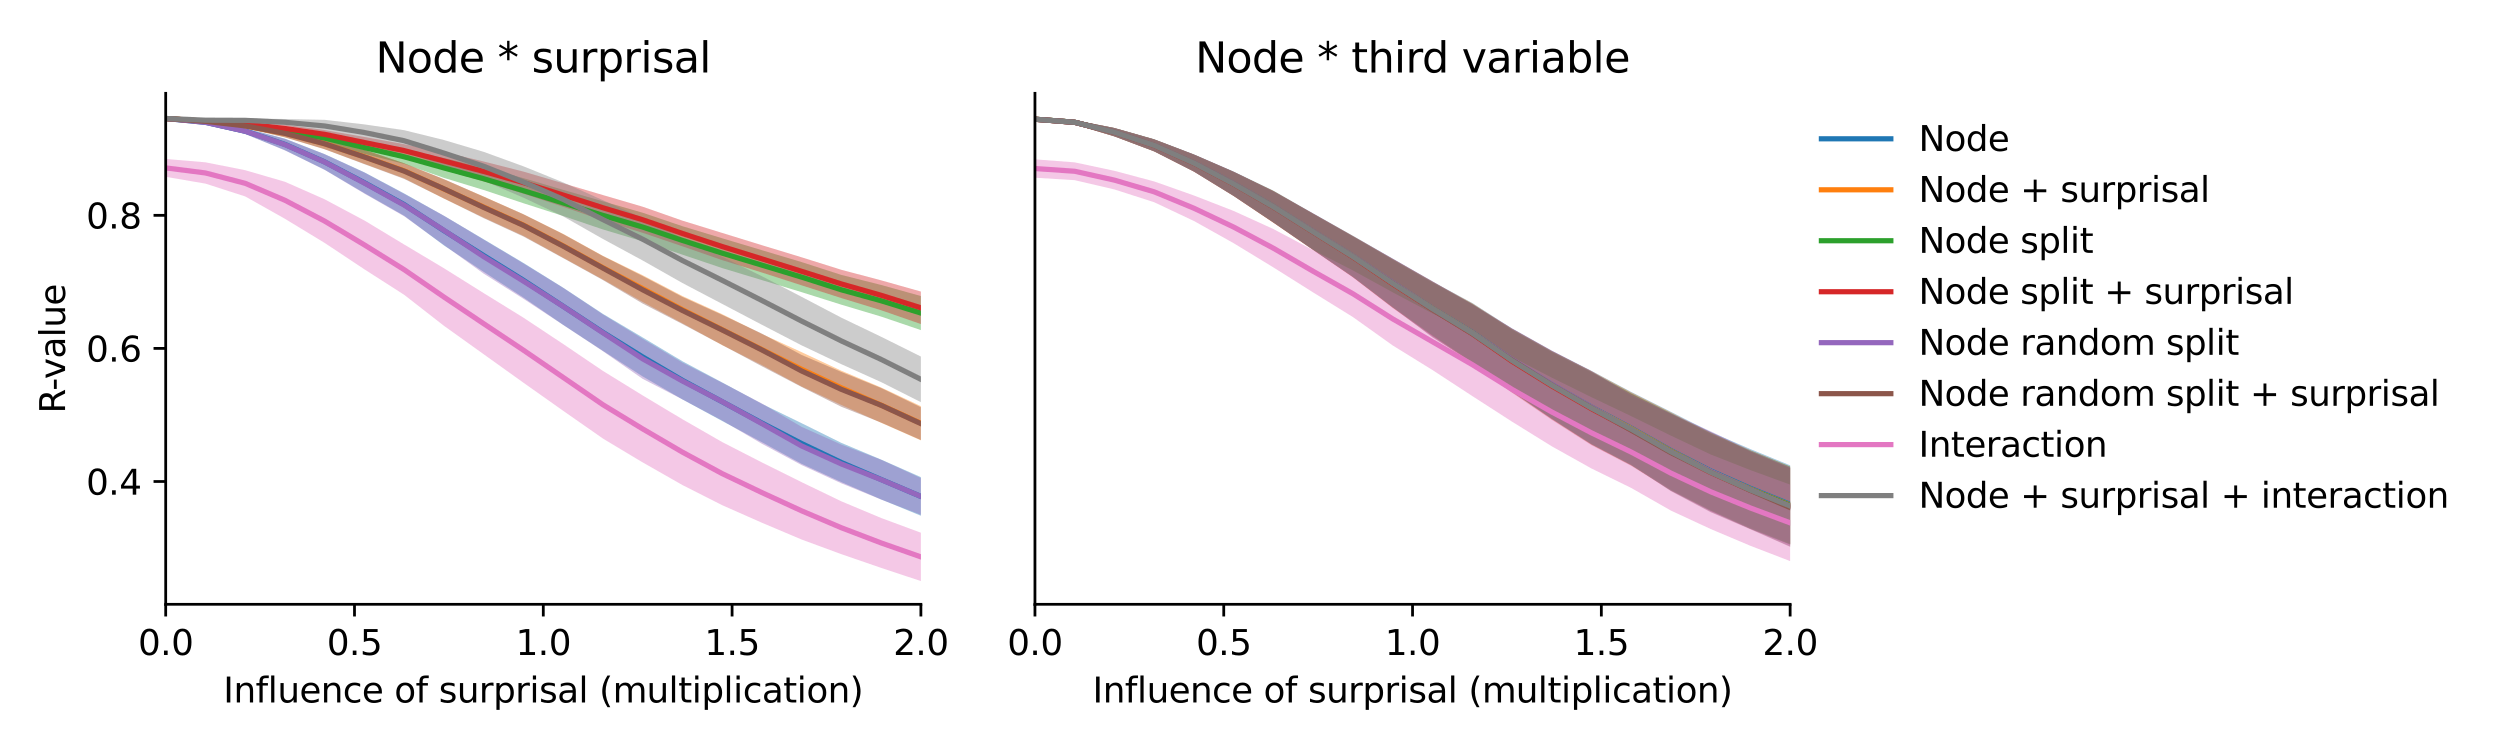 <?xml version="1.0" encoding="utf-8" standalone="no"?>
<!DOCTYPE svg PUBLIC "-//W3C//DTD SVG 1.1//EN"
  "http://www.w3.org/Graphics/SVG/1.1/DTD/svg11.dtd">
<svg xmlns:xlink="http://www.w3.org/1999/xlink" width="720pt" height="216pt" viewBox="0 0 720 216" xmlns="http://www.w3.org/2000/svg" version="1.1">
 <defs>
  <style type="text/css">*{stroke-linejoin: round; stroke-linecap: butt}</style>
 </defs>
 <g id="figure_1">
  <g id="patch_1">
   <path d="M 0 216 
L 720 216 
L 720 0 
L 0 0 
z
" style="fill: #ffffff"/>
  </g>
  <g id="axes_1">
   <g id="patch_2">
    <path d="M 47.72 174.04 
L 265.215 174.04 
L 265.215 26.88 
L 47.72 26.88 
z
" style="fill: #ffffff"/>
   </g>
   <g id="PolyCollection_1">
    <path d="M 47.72 33.569 
L 47.72 34.636 
L 59.167 35.914 
L 70.614 38.574 
L 82.061 43.249 
L 93.508 48.882 
L 104.956 55.626 
L 116.403 62.136 
L 127.85 70.681 
L 139.297 78.294 
L 150.744 85.703 
L 162.191 93.554 
L 173.638 101.043 
L 185.085 108.414 
L 196.532 115.024 
L 207.979 121.251 
L 219.427 127.358 
L 230.874 133.599 
L 242.321 138.863 
L 253.768 143.837 
L 265.215 148.542 
L 265.215 137.416 
L 265.215 137.416 
L 253.768 132.358 
L 242.321 127.553 
L 230.874 121.888 
L 219.427 116.314 
L 207.979 110.136 
L 196.532 104.035 
L 185.085 97.182 
L 173.638 90.4 
L 162.191 82.855 
L 150.744 75.725 
L 139.297 68.914 
L 127.85 62.157 
L 116.403 55.714 
L 104.956 49.63 
L 93.508 44.396 
L 82.061 39.928 
L 70.614 36.936 
L 59.167 34.536 
L 47.72 33.569 
z
" clip-path="url(#p2294ad967e)" style="fill: #1f77b4; fill-opacity: 0.4"/>
   </g>
   <g id="PolyCollection_2">
    <path d="M 47.72 33.584 
L 47.72 34.656 
L 59.167 35.561 
L 70.614 36.888 
L 82.061 39.538 
L 93.508 42.965 
L 104.956 47.199 
L 116.403 51.374 
L 127.85 57.192 
L 139.297 62.673 
L 150.744 67.927 
L 162.191 74.23 
L 173.638 80.506 
L 185.085 86.975 
L 196.532 93.113 
L 207.979 99.385 
L 219.427 105.154 
L 230.874 111.315 
L 242.321 116.636 
L 253.768 121.767 
L 265.215 126.838 
L 265.215 116.976 
L 265.215 116.976 
L 253.768 111.597 
L 242.321 106.776 
L 230.874 101.426 
L 219.427 96.189 
L 207.979 90.483 
L 196.532 85.255 
L 185.085 79.265 
L 173.638 73.683 
L 162.191 67.368 
L 150.744 61.714 
L 139.297 56.602 
L 127.85 51.646 
L 116.403 47.028 
L 104.956 43.138 
L 93.508 39.807 
L 82.061 37.213 
L 70.614 35.573 
L 59.167 34.299 
L 47.72 33.584 
z
" clip-path="url(#p2294ad967e)" style="fill: #ff7f0e; fill-opacity: 0.4"/>
   </g>
   <g id="PolyCollection_3">
    <path d="M 47.72 33.588 
L 47.72 34.637 
L 59.167 35.657 
L 70.614 36.809 
L 82.061 38.964 
L 93.508 41.181 
L 104.956 44.307 
L 116.403 47.206 
L 127.85 51.228 
L 139.297 54.725 
L 150.744 58.533 
L 162.191 62.211 
L 173.638 66.084 
L 185.085 69.521 
L 196.532 73.341 
L 207.979 77.207 
L 219.427 80.672 
L 230.874 84.146 
L 242.321 87.755 
L 253.768 91.181 
L 265.215 95.071 
L 265.215 85.259 
L 265.215 85.259 
L 253.768 82.068 
L 242.321 79.18 
L 230.874 75.481 
L 219.427 72.055 
L 207.979 68.62 
L 196.532 65.147 
L 185.085 61.268 
L 173.638 57.981 
L 162.191 54.68 
L 150.744 51.301 
L 139.297 48.225 
L 127.85 45.507 
L 116.403 43.116 
L 104.956 40.722 
L 93.508 38.362 
L 82.061 36.525 
L 70.614 35.396 
L 59.167 34.403 
L 47.72 33.588 
z
" clip-path="url(#p2294ad967e)" style="fill: #2ca02c; fill-opacity: 0.4"/>
   </g>
   <g id="PolyCollection_4">
    <path d="M 47.72 33.602 
L 47.72 34.656 
L 59.167 35.533 
L 70.614 36.364 
L 82.061 38.07 
L 93.508 39.924 
L 104.956 42.66 
L 116.403 45.229 
L 127.85 48.925 
L 139.297 52.251 
L 150.744 55.785 
L 162.191 59.563 
L 173.638 63.492 
L 185.085 67.058 
L 196.532 70.943 
L 207.979 74.923 
L 219.427 78.488 
L 230.874 82.183 
L 242.321 85.854 
L 253.768 89.358 
L 265.215 93.335 
L 265.215 83.965 
L 265.215 83.965 
L 253.768 80.736 
L 242.321 77.703 
L 230.874 74.104 
L 219.427 70.617 
L 207.979 67.08 
L 196.532 63.541 
L 185.085 59.532 
L 173.638 56.175 
L 162.191 52.791 
L 150.744 49.419 
L 139.297 46.511 
L 127.85 43.793 
L 116.403 41.524 
L 104.956 39.449 
L 93.508 37.463 
L 82.061 35.947 
L 70.614 35.069 
L 59.167 34.305 
L 47.72 33.602 
z
" clip-path="url(#p2294ad967e)" style="fill: #d62728; fill-opacity: 0.4"/>
   </g>
   <g id="PolyCollection_5">
    <path d="M 47.72 33.583 
L 47.72 34.655 
L 59.167 35.923 
L 70.614 38.607 
L 82.061 43.321 
L 93.508 48.927 
L 104.956 55.768 
L 116.403 62.288 
L 127.85 70.559 
L 139.297 78.812 
L 150.744 86.048 
L 162.191 93.58 
L 173.638 101.144 
L 185.085 109.114 
L 196.532 115.026 
L 207.979 121.106 
L 219.427 127.809 
L 230.874 133.949 
L 242.321 139.207 
L 253.768 143.876 
L 265.215 148.264 
L 265.215 137.682 
L 265.215 137.682 
L 253.768 132.416 
L 242.321 128.046 
L 230.874 122.94 
L 219.427 116.213 
L 207.979 110.233 
L 196.532 104.434 
L 185.085 97.575 
L 173.638 90.552 
L 162.191 82.901 
L 150.744 75.87 
L 139.297 69.009 
L 127.85 62.13 
L 116.403 55.846 
L 104.956 49.706 
L 93.508 44.432 
L 82.061 39.982 
L 70.614 36.966 
L 59.167 34.561 
L 47.72 33.583 
z
" clip-path="url(#p2294ad967e)" style="fill: #9467bd; fill-opacity: 0.4"/>
   </g>
   <g id="PolyCollection_6">
    <path d="M 47.72 33.598 
L 47.72 34.675 
L 59.167 35.575 
L 70.614 36.922 
L 82.061 39.573 
L 93.508 43.005 
L 104.956 47.287 
L 116.403 51.535 
L 127.85 57.165 
L 139.297 62.839 
L 150.744 68.118 
L 162.191 74.347 
L 173.638 80.66 
L 185.085 87.427 
L 196.532 93.321 
L 207.979 99.374 
L 219.427 105.492 
L 230.874 111.46 
L 242.321 117.161 
L 253.768 121.705 
L 265.215 126.734 
L 265.215 117.292 
L 265.215 117.292 
L 253.768 111.758 
L 242.321 107.124 
L 230.874 102.231 
L 219.427 96.083 
L 207.979 90.684 
L 196.532 85.509 
L 185.085 79.503 
L 173.638 73.754 
L 162.191 67.436 
L 150.744 61.702 
L 139.297 56.644 
L 127.85 51.595 
L 116.403 47.032 
L 104.956 43.146 
L 93.508 39.838 
L 82.061 37.256 
L 70.614 35.598 
L 59.167 34.32 
L 47.72 33.598 
z
" clip-path="url(#p2294ad967e)" style="fill: #8c564b; fill-opacity: 0.4"/>
   </g>
   <g id="PolyCollection_7">
    <path d="M 47.72 45.783 
L 47.72 50.926 
L 59.167 52.884 
L 70.614 56.574 
L 82.061 63.013 
L 93.508 69.967 
L 104.956 77.571 
L 116.403 84.907 
L 127.85 93.828 
L 139.297 102.023 
L 150.744 110.216 
L 162.191 118.309 
L 173.638 126.301 
L 185.085 133.17 
L 196.532 139.691 
L 207.979 145.49 
L 219.427 150.551 
L 230.874 155.388 
L 242.321 159.607 
L 253.768 163.553 
L 265.215 167.351 
L 265.215 153.424 
L 265.215 153.424 
L 253.768 149.182 
L 242.321 144.387 
L 230.874 138.865 
L 219.427 133.18 
L 207.979 127.308 
L 196.532 120.74 
L 185.085 113.881 
L 173.638 106.818 
L 162.191 99.076 
L 150.744 91.485 
L 139.297 84.417 
L 127.85 77.249 
L 116.403 70.418 
L 104.956 63.503 
L 93.508 57.4 
L 82.061 52.35 
L 70.614 49.019 
L 59.167 46.746 
L 47.72 45.783 
z
" clip-path="url(#p2294ad967e)" style="fill: #e377c2; fill-opacity: 0.4"/>
   </g>
   <g id="PolyCollection_8">
    <path d="M 47.72 33.588 
L 47.72 34.655 
L 59.167 35.191 
L 70.614 35.211 
L 82.061 36.152 
L 93.508 38.053 
L 104.956 40.514 
L 116.403 43.588 
L 127.85 47.853 
L 139.297 52.025 
L 150.744 56.936 
L 162.191 62.316 
L 173.638 68.827 
L 185.085 75.023 
L 196.532 81.509 
L 207.979 87.524 
L 219.427 93.535 
L 230.874 99.471 
L 242.321 104.896 
L 253.768 110.05 
L 265.215 115.825 
L 265.215 102.682 
L 265.215 102.682 
L 253.768 96.989 
L 242.321 91.497 
L 230.874 85.492 
L 219.427 79.557 
L 207.979 73.943 
L 196.532 68.552 
L 185.085 62.772 
L 173.638 57.661 
L 162.191 52.534 
L 150.744 47.898 
L 139.297 43.732 
L 127.85 40.322 
L 116.403 37.494 
L 104.956 35.829 
L 93.508 34.512 
L 82.061 34.273 
L 70.614 34.11 
L 59.167 34.045 
L 47.72 33.588 
z
" clip-path="url(#p2294ad967e)" style="fill: #7f7f7f; fill-opacity: 0.4"/>
   </g>
   <g id="matplotlib.axis_1">
    <g id="xtick_1">
     <g id="line2d_1">
      <defs>
       <path id="m5b9f3b412e" d="M 0 0 
L 0 3.5 
" style="stroke: #000000; stroke-width: 0.8"/>
      </defs>
      <g>
       <use xlink:href="#m5b9f3b412e" x="47.72" y="174.04" style="stroke: #000000; stroke-width: 0.8"/>
      </g>
     </g>
     <g id="text_1">
      <!-- 0.0 -->
      <g transform="translate(39.768 188.638)scale(0.1 -0.1)">
       <defs>
        <path id="DejaVuSans-30" d="M 2034 4250 
Q 1547 4250 1301 3770 
Q 1056 3291 1056 2328 
Q 1056 1369 1301 889 
Q 1547 409 2034 409 
Q 2525 409 2770 889 
Q 3016 1369 3016 2328 
Q 3016 3291 2770 3770 
Q 2525 4250 2034 4250 
z
M 2034 4750 
Q 2819 4750 3233 4129 
Q 3647 3509 3647 2328 
Q 3647 1150 3233 529 
Q 2819 -91 2034 -91 
Q 1250 -91 836 529 
Q 422 1150 422 2328 
Q 422 3509 836 4129 
Q 1250 4750 2034 4750 
z
" transform="scale(0.016)"/>
        <path id="DejaVuSans-2e" d="M 684 794 
L 1344 794 
L 1344 0 
L 684 0 
L 684 794 
z
" transform="scale(0.016)"/>
       </defs>
       <use xlink:href="#DejaVuSans-30"/>
       <use xlink:href="#DejaVuSans-2e" x="63.623"/>
       <use xlink:href="#DejaVuSans-30" x="95.41"/>
      </g>
     </g>
    </g>
    <g id="xtick_2">
     <g id="line2d_2">
      <g>
       <use xlink:href="#m5b9f3b412e" x="102.094" y="174.04" style="stroke: #000000; stroke-width: 0.8"/>
      </g>
     </g>
     <g id="text_2">
      <!-- 0.5 -->
      <g transform="translate(94.142 188.638)scale(0.1 -0.1)">
       <defs>
        <path id="DejaVuSans-35" d="M 691 4666 
L 3169 4666 
L 3169 4134 
L 1269 4134 
L 1269 2991 
Q 1406 3038 1543 3061 
Q 1681 3084 1819 3084 
Q 2600 3084 3056 2656 
Q 3513 2228 3513 1497 
Q 3513 744 3044 326 
Q 2575 -91 1722 -91 
Q 1428 -91 1123 -41 
Q 819 9 494 109 
L 494 744 
Q 775 591 1075 516 
Q 1375 441 1709 441 
Q 2250 441 2565 725 
Q 2881 1009 2881 1497 
Q 2881 1984 2565 2268 
Q 2250 2553 1709 2553 
Q 1456 2553 1204 2497 
Q 953 2441 691 2322 
L 691 4666 
z
" transform="scale(0.016)"/>
       </defs>
       <use xlink:href="#DejaVuSans-30"/>
       <use xlink:href="#DejaVuSans-2e" x="63.623"/>
       <use xlink:href="#DejaVuSans-35" x="95.41"/>
      </g>
     </g>
    </g>
    <g id="xtick_3">
     <g id="line2d_3">
      <g>
       <use xlink:href="#m5b9f3b412e" x="156.468" y="174.04" style="stroke: #000000; stroke-width: 0.8"/>
      </g>
     </g>
     <g id="text_3">
      <!-- 1.0 -->
      <g transform="translate(148.516 188.638)scale(0.1 -0.1)">
       <defs>
        <path id="DejaVuSans-31" d="M 794 531 
L 1825 531 
L 1825 4091 
L 703 3866 
L 703 4441 
L 1819 4666 
L 2450 4666 
L 2450 531 
L 3481 531 
L 3481 0 
L 794 0 
L 794 531 
z
" transform="scale(0.016)"/>
       </defs>
       <use xlink:href="#DejaVuSans-31"/>
       <use xlink:href="#DejaVuSans-2e" x="63.623"/>
       <use xlink:href="#DejaVuSans-30" x="95.41"/>
      </g>
     </g>
    </g>
    <g id="xtick_4">
     <g id="line2d_4">
      <g>
       <use xlink:href="#m5b9f3b412e" x="210.841" y="174.04" style="stroke: #000000; stroke-width: 0.8"/>
      </g>
     </g>
     <g id="text_4">
      <!-- 1.5 -->
      <g transform="translate(202.89 188.638)scale(0.1 -0.1)">
       <use xlink:href="#DejaVuSans-31"/>
       <use xlink:href="#DejaVuSans-2e" x="63.623"/>
       <use xlink:href="#DejaVuSans-35" x="95.41"/>
      </g>
     </g>
    </g>
    <g id="xtick_5">
     <g id="line2d_5">
      <g>
       <use xlink:href="#m5b9f3b412e" x="265.215" y="174.04" style="stroke: #000000; stroke-width: 0.8"/>
      </g>
     </g>
     <g id="text_5">
      <!-- 2.0 -->
      <g transform="translate(257.263 188.638)scale(0.1 -0.1)">
       <defs>
        <path id="DejaVuSans-32" d="M 1228 531 
L 3431 531 
L 3431 0 
L 469 0 
L 469 531 
Q 828 903 1448 1529 
Q 2069 2156 2228 2338 
Q 2531 2678 2651 2914 
Q 2772 3150 2772 3378 
Q 2772 3750 2511 3984 
Q 2250 4219 1831 4219 
Q 1534 4219 1204 4116 
Q 875 4013 500 3803 
L 500 4441 
Q 881 4594 1212 4672 
Q 1544 4750 1819 4750 
Q 2544 4750 2975 4387 
Q 3406 4025 3406 3419 
Q 3406 3131 3298 2873 
Q 3191 2616 2906 2266 
Q 2828 2175 2409 1742 
Q 1991 1309 1228 531 
z
" transform="scale(0.016)"/>
       </defs>
       <use xlink:href="#DejaVuSans-32"/>
       <use xlink:href="#DejaVuSans-2e" x="63.623"/>
       <use xlink:href="#DejaVuSans-30" x="95.41"/>
      </g>
     </g>
    </g>
    <g id="text_6">
     <!-- Influence of surprisal (multiplication) -->
     <g transform="translate(64.321 202.317)scale(0.1 -0.1)">
      <defs>
       <path id="DejaVuSans-49" d="M 628 4666 
L 1259 4666 
L 1259 0 
L 628 0 
L 628 4666 
z
" transform="scale(0.016)"/>
       <path id="DejaVuSans-6e" d="M 3513 2113 
L 3513 0 
L 2938 0 
L 2938 2094 
Q 2938 2591 2744 2837 
Q 2550 3084 2163 3084 
Q 1697 3084 1428 2787 
Q 1159 2491 1159 1978 
L 1159 0 
L 581 0 
L 581 3500 
L 1159 3500 
L 1159 2956 
Q 1366 3272 1645 3428 
Q 1925 3584 2291 3584 
Q 2894 3584 3203 3211 
Q 3513 2838 3513 2113 
z
" transform="scale(0.016)"/>
       <path id="DejaVuSans-66" d="M 2375 4863 
L 2375 4384 
L 1825 4384 
Q 1516 4384 1395 4259 
Q 1275 4134 1275 3809 
L 1275 3500 
L 2222 3500 
L 2222 3053 
L 1275 3053 
L 1275 0 
L 697 0 
L 697 3053 
L 147 3053 
L 147 3500 
L 697 3500 
L 697 3744 
Q 697 4328 969 4595 
Q 1241 4863 1831 4863 
L 2375 4863 
z
" transform="scale(0.016)"/>
       <path id="DejaVuSans-6c" d="M 603 4863 
L 1178 4863 
L 1178 0 
L 603 0 
L 603 4863 
z
" transform="scale(0.016)"/>
       <path id="DejaVuSans-75" d="M 544 1381 
L 544 3500 
L 1119 3500 
L 1119 1403 
Q 1119 906 1312 657 
Q 1506 409 1894 409 
Q 2359 409 2629 706 
Q 2900 1003 2900 1516 
L 2900 3500 
L 3475 3500 
L 3475 0 
L 2900 0 
L 2900 538 
Q 2691 219 2414 64 
Q 2138 -91 1772 -91 
Q 1169 -91 856 284 
Q 544 659 544 1381 
z
M 1991 3584 
L 1991 3584 
z
" transform="scale(0.016)"/>
       <path id="DejaVuSans-65" d="M 3597 1894 
L 3597 1613 
L 953 1613 
Q 991 1019 1311 708 
Q 1631 397 2203 397 
Q 2534 397 2845 478 
Q 3156 559 3463 722 
L 3463 178 
Q 3153 47 2828 -22 
Q 2503 -91 2169 -91 
Q 1331 -91 842 396 
Q 353 884 353 1716 
Q 353 2575 817 3079 
Q 1281 3584 2069 3584 
Q 2775 3584 3186 3129 
Q 3597 2675 3597 1894 
z
M 3022 2063 
Q 3016 2534 2758 2815 
Q 2500 3097 2075 3097 
Q 1594 3097 1305 2825 
Q 1016 2553 972 2059 
L 3022 2063 
z
" transform="scale(0.016)"/>
       <path id="DejaVuSans-63" d="M 3122 3366 
L 3122 2828 
Q 2878 2963 2633 3030 
Q 2388 3097 2138 3097 
Q 1578 3097 1268 2742 
Q 959 2388 959 1747 
Q 959 1106 1268 751 
Q 1578 397 2138 397 
Q 2388 397 2633 464 
Q 2878 531 3122 666 
L 3122 134 
Q 2881 22 2623 -34 
Q 2366 -91 2075 -91 
Q 1284 -91 818 406 
Q 353 903 353 1747 
Q 353 2603 823 3093 
Q 1294 3584 2113 3584 
Q 2378 3584 2631 3529 
Q 2884 3475 3122 3366 
z
" transform="scale(0.016)"/>
       <path id="DejaVuSans-20" transform="scale(0.016)"/>
       <path id="DejaVuSans-6f" d="M 1959 3097 
Q 1497 3097 1228 2736 
Q 959 2375 959 1747 
Q 959 1119 1226 758 
Q 1494 397 1959 397 
Q 2419 397 2687 759 
Q 2956 1122 2956 1747 
Q 2956 2369 2687 2733 
Q 2419 3097 1959 3097 
z
M 1959 3584 
Q 2709 3584 3137 3096 
Q 3566 2609 3566 1747 
Q 3566 888 3137 398 
Q 2709 -91 1959 -91 
Q 1206 -91 779 398 
Q 353 888 353 1747 
Q 353 2609 779 3096 
Q 1206 3584 1959 3584 
z
" transform="scale(0.016)"/>
       <path id="DejaVuSans-73" d="M 2834 3397 
L 2834 2853 
Q 2591 2978 2328 3040 
Q 2066 3103 1784 3103 
Q 1356 3103 1142 2972 
Q 928 2841 928 2578 
Q 928 2378 1081 2264 
Q 1234 2150 1697 2047 
L 1894 2003 
Q 2506 1872 2764 1633 
Q 3022 1394 3022 966 
Q 3022 478 2636 193 
Q 2250 -91 1575 -91 
Q 1294 -91 989 -36 
Q 684 19 347 128 
L 347 722 
Q 666 556 975 473 
Q 1284 391 1588 391 
Q 1994 391 2212 530 
Q 2431 669 2431 922 
Q 2431 1156 2273 1281 
Q 2116 1406 1581 1522 
L 1381 1569 
Q 847 1681 609 1914 
Q 372 2147 372 2553 
Q 372 3047 722 3315 
Q 1072 3584 1716 3584 
Q 2034 3584 2315 3537 
Q 2597 3491 2834 3397 
z
" transform="scale(0.016)"/>
       <path id="DejaVuSans-72" d="M 2631 2963 
Q 2534 3019 2420 3045 
Q 2306 3072 2169 3072 
Q 1681 3072 1420 2755 
Q 1159 2438 1159 1844 
L 1159 0 
L 581 0 
L 581 3500 
L 1159 3500 
L 1159 2956 
Q 1341 3275 1631 3429 
Q 1922 3584 2338 3584 
Q 2397 3584 2469 3576 
Q 2541 3569 2628 3553 
L 2631 2963 
z
" transform="scale(0.016)"/>
       <path id="DejaVuSans-70" d="M 1159 525 
L 1159 -1331 
L 581 -1331 
L 581 3500 
L 1159 3500 
L 1159 2969 
Q 1341 3281 1617 3432 
Q 1894 3584 2278 3584 
Q 2916 3584 3314 3078 
Q 3713 2572 3713 1747 
Q 3713 922 3314 415 
Q 2916 -91 2278 -91 
Q 1894 -91 1617 61 
Q 1341 213 1159 525 
z
M 3116 1747 
Q 3116 2381 2855 2742 
Q 2594 3103 2138 3103 
Q 1681 3103 1420 2742 
Q 1159 2381 1159 1747 
Q 1159 1113 1420 752 
Q 1681 391 2138 391 
Q 2594 391 2855 752 
Q 3116 1113 3116 1747 
z
" transform="scale(0.016)"/>
       <path id="DejaVuSans-69" d="M 603 3500 
L 1178 3500 
L 1178 0 
L 603 0 
L 603 3500 
z
M 603 4863 
L 1178 4863 
L 1178 4134 
L 603 4134 
L 603 4863 
z
" transform="scale(0.016)"/>
       <path id="DejaVuSans-61" d="M 2194 1759 
Q 1497 1759 1228 1600 
Q 959 1441 959 1056 
Q 959 750 1161 570 
Q 1363 391 1709 391 
Q 2188 391 2477 730 
Q 2766 1069 2766 1631 
L 2766 1759 
L 2194 1759 
z
M 3341 1997 
L 3341 0 
L 2766 0 
L 2766 531 
Q 2569 213 2275 61 
Q 1981 -91 1556 -91 
Q 1019 -91 701 211 
Q 384 513 384 1019 
Q 384 1609 779 1909 
Q 1175 2209 1959 2209 
L 2766 2209 
L 2766 2266 
Q 2766 2663 2505 2880 
Q 2244 3097 1772 3097 
Q 1472 3097 1187 3025 
Q 903 2953 641 2809 
L 641 3341 
Q 956 3463 1253 3523 
Q 1550 3584 1831 3584 
Q 2591 3584 2966 3190 
Q 3341 2797 3341 1997 
z
" transform="scale(0.016)"/>
       <path id="DejaVuSans-28" d="M 1984 4856 
Q 1566 4138 1362 3434 
Q 1159 2731 1159 2009 
Q 1159 1288 1364 580 
Q 1569 -128 1984 -844 
L 1484 -844 
Q 1016 -109 783 600 
Q 550 1309 550 2009 
Q 550 2706 781 3412 
Q 1013 4119 1484 4856 
L 1984 4856 
z
" transform="scale(0.016)"/>
       <path id="DejaVuSans-6d" d="M 3328 2828 
Q 3544 3216 3844 3400 
Q 4144 3584 4550 3584 
Q 5097 3584 5394 3201 
Q 5691 2819 5691 2113 
L 5691 0 
L 5113 0 
L 5113 2094 
Q 5113 2597 4934 2840 
Q 4756 3084 4391 3084 
Q 3944 3084 3684 2787 
Q 3425 2491 3425 1978 
L 3425 0 
L 2847 0 
L 2847 2094 
Q 2847 2600 2669 2842 
Q 2491 3084 2119 3084 
Q 1678 3084 1418 2786 
Q 1159 2488 1159 1978 
L 1159 0 
L 581 0 
L 581 3500 
L 1159 3500 
L 1159 2956 
Q 1356 3278 1631 3431 
Q 1906 3584 2284 3584 
Q 2666 3584 2933 3390 
Q 3200 3197 3328 2828 
z
" transform="scale(0.016)"/>
       <path id="DejaVuSans-74" d="M 1172 4494 
L 1172 3500 
L 2356 3500 
L 2356 3053 
L 1172 3053 
L 1172 1153 
Q 1172 725 1289 603 
Q 1406 481 1766 481 
L 2356 481 
L 2356 0 
L 1766 0 
Q 1100 0 847 248 
Q 594 497 594 1153 
L 594 3053 
L 172 3053 
L 172 3500 
L 594 3500 
L 594 4494 
L 1172 4494 
z
" transform="scale(0.016)"/>
       <path id="DejaVuSans-29" d="M 513 4856 
L 1013 4856 
Q 1481 4119 1714 3412 
Q 1947 2706 1947 2009 
Q 1947 1309 1714 600 
Q 1481 -109 1013 -844 
L 513 -844 
Q 928 -128 1133 580 
Q 1338 1288 1338 2009 
Q 1338 2731 1133 3434 
Q 928 4138 513 4856 
z
" transform="scale(0.016)"/>
      </defs>
      <use xlink:href="#DejaVuSans-49"/>
      <use xlink:href="#DejaVuSans-6e" x="29.492"/>
      <use xlink:href="#DejaVuSans-66" x="92.871"/>
      <use xlink:href="#DejaVuSans-6c" x="128.076"/>
      <use xlink:href="#DejaVuSans-75" x="155.859"/>
      <use xlink:href="#DejaVuSans-65" x="219.238"/>
      <use xlink:href="#DejaVuSans-6e" x="280.762"/>
      <use xlink:href="#DejaVuSans-63" x="344.141"/>
      <use xlink:href="#DejaVuSans-65" x="399.121"/>
      <use xlink:href="#DejaVuSans-20" x="460.645"/>
      <use xlink:href="#DejaVuSans-6f" x="492.432"/>
      <use xlink:href="#DejaVuSans-66" x="553.613"/>
      <use xlink:href="#DejaVuSans-20" x="588.818"/>
      <use xlink:href="#DejaVuSans-73" x="620.605"/>
      <use xlink:href="#DejaVuSans-75" x="672.705"/>
      <use xlink:href="#DejaVuSans-72" x="736.084"/>
      <use xlink:href="#DejaVuSans-70" x="777.197"/>
      <use xlink:href="#DejaVuSans-72" x="840.674"/>
      <use xlink:href="#DejaVuSans-69" x="881.787"/>
      <use xlink:href="#DejaVuSans-73" x="909.57"/>
      <use xlink:href="#DejaVuSans-61" x="961.67"/>
      <use xlink:href="#DejaVuSans-6c" x="1022.949"/>
      <use xlink:href="#DejaVuSans-20" x="1050.732"/>
      <use xlink:href="#DejaVuSans-28" x="1082.52"/>
      <use xlink:href="#DejaVuSans-6d" x="1121.533"/>
      <use xlink:href="#DejaVuSans-75" x="1218.945"/>
      <use xlink:href="#DejaVuSans-6c" x="1282.324"/>
      <use xlink:href="#DejaVuSans-74" x="1310.107"/>
      <use xlink:href="#DejaVuSans-69" x="1349.316"/>
      <use xlink:href="#DejaVuSans-70" x="1377.1"/>
      <use xlink:href="#DejaVuSans-6c" x="1440.576"/>
      <use xlink:href="#DejaVuSans-69" x="1468.359"/>
      <use xlink:href="#DejaVuSans-63" x="1496.143"/>
      <use xlink:href="#DejaVuSans-61" x="1551.123"/>
      <use xlink:href="#DejaVuSans-74" x="1612.402"/>
      <use xlink:href="#DejaVuSans-69" x="1651.611"/>
      <use xlink:href="#DejaVuSans-6f" x="1679.395"/>
      <use xlink:href="#DejaVuSans-6e" x="1740.576"/>
      <use xlink:href="#DejaVuSans-29" x="1803.955"/>
     </g>
    </g>
   </g>
   <g id="matplotlib.axis_2">
    <g id="ytick_1">
     <g id="line2d_6">
      <defs>
       <path id="mce268fc5ad" d="M 0 0 
L -3.5 0 
" style="stroke: #000000; stroke-width: 0.8"/>
      </defs>
      <g>
       <use xlink:href="#mce268fc5ad" x="47.72" y="138.672" style="stroke: #000000; stroke-width: 0.8"/>
      </g>
     </g>
     <g id="text_7">
      <!-- 0.4 -->
      <g transform="translate(24.817 142.471)scale(0.1 -0.1)">
       <defs>
        <path id="DejaVuSans-34" d="M 2419 4116 
L 825 1625 
L 2419 1625 
L 2419 4116 
z
M 2253 4666 
L 3047 4666 
L 3047 1625 
L 3713 1625 
L 3713 1100 
L 3047 1100 
L 3047 0 
L 2419 0 
L 2419 1100 
L 313 1100 
L 313 1709 
L 2253 4666 
z
" transform="scale(0.016)"/>
       </defs>
       <use xlink:href="#DejaVuSans-30"/>
       <use xlink:href="#DejaVuSans-2e" x="63.623"/>
       <use xlink:href="#DejaVuSans-34" x="95.41"/>
      </g>
     </g>
    </g>
    <g id="ytick_2">
     <g id="line2d_7">
      <g>
       <use xlink:href="#mce268fc5ad" x="47.72" y="100.342" style="stroke: #000000; stroke-width: 0.8"/>
      </g>
     </g>
     <g id="text_8">
      <!-- 0.6 -->
      <g transform="translate(24.817 104.141)scale(0.1 -0.1)">
       <defs>
        <path id="DejaVuSans-36" d="M 2113 2584 
Q 1688 2584 1439 2293 
Q 1191 2003 1191 1497 
Q 1191 994 1439 701 
Q 1688 409 2113 409 
Q 2538 409 2786 701 
Q 3034 994 3034 1497 
Q 3034 2003 2786 2293 
Q 2538 2584 2113 2584 
z
M 3366 4563 
L 3366 3988 
Q 3128 4100 2886 4159 
Q 2644 4219 2406 4219 
Q 1781 4219 1451 3797 
Q 1122 3375 1075 2522 
Q 1259 2794 1537 2939 
Q 1816 3084 2150 3084 
Q 2853 3084 3261 2657 
Q 3669 2231 3669 1497 
Q 3669 778 3244 343 
Q 2819 -91 2113 -91 
Q 1303 -91 875 529 
Q 447 1150 447 2328 
Q 447 3434 972 4092 
Q 1497 4750 2381 4750 
Q 2619 4750 2861 4703 
Q 3103 4656 3366 4563 
z
" transform="scale(0.016)"/>
       </defs>
       <use xlink:href="#DejaVuSans-30"/>
       <use xlink:href="#DejaVuSans-2e" x="63.623"/>
       <use xlink:href="#DejaVuSans-36" x="95.41"/>
      </g>
     </g>
    </g>
    <g id="ytick_3">
     <g id="line2d_8">
      <g>
       <use xlink:href="#mce268fc5ad" x="47.72" y="62.013" style="stroke: #000000; stroke-width: 0.8"/>
      </g>
     </g>
     <g id="text_9">
      <!-- 0.8 -->
      <g transform="translate(24.817 65.812)scale(0.1 -0.1)">
       <defs>
        <path id="DejaVuSans-38" d="M 2034 2216 
Q 1584 2216 1326 1975 
Q 1069 1734 1069 1313 
Q 1069 891 1326 650 
Q 1584 409 2034 409 
Q 2484 409 2743 651 
Q 3003 894 3003 1313 
Q 3003 1734 2745 1975 
Q 2488 2216 2034 2216 
z
M 1403 2484 
Q 997 2584 770 2862 
Q 544 3141 544 3541 
Q 544 4100 942 4425 
Q 1341 4750 2034 4750 
Q 2731 4750 3128 4425 
Q 3525 4100 3525 3541 
Q 3525 3141 3298 2862 
Q 3072 2584 2669 2484 
Q 3125 2378 3379 2068 
Q 3634 1759 3634 1313 
Q 3634 634 3220 271 
Q 2806 -91 2034 -91 
Q 1263 -91 848 271 
Q 434 634 434 1313 
Q 434 1759 690 2068 
Q 947 2378 1403 2484 
z
M 1172 3481 
Q 1172 3119 1398 2916 
Q 1625 2713 2034 2713 
Q 2441 2713 2670 2916 
Q 2900 3119 2900 3481 
Q 2900 3844 2670 4047 
Q 2441 4250 2034 4250 
Q 1625 4250 1398 4047 
Q 1172 3844 1172 3481 
z
" transform="scale(0.016)"/>
       </defs>
       <use xlink:href="#DejaVuSans-30"/>
       <use xlink:href="#DejaVuSans-2e" x="63.623"/>
       <use xlink:href="#DejaVuSans-38" x="95.41"/>
      </g>
     </g>
    </g>
    <g id="text_10">
     <!-- R-value -->
     <g transform="translate(18.737 119.065)rotate(-90)scale(0.1 -0.1)">
      <defs>
       <path id="DejaVuSans-52" d="M 2841 2188 
Q 3044 2119 3236 1894 
Q 3428 1669 3622 1275 
L 4263 0 
L 3584 0 
L 2988 1197 
Q 2756 1666 2539 1819 
Q 2322 1972 1947 1972 
L 1259 1972 
L 1259 0 
L 628 0 
L 628 4666 
L 2053 4666 
Q 2853 4666 3247 4331 
Q 3641 3997 3641 3322 
Q 3641 2881 3436 2590 
Q 3231 2300 2841 2188 
z
M 1259 4147 
L 1259 2491 
L 2053 2491 
Q 2509 2491 2742 2702 
Q 2975 2913 2975 3322 
Q 2975 3731 2742 3939 
Q 2509 4147 2053 4147 
L 1259 4147 
z
" transform="scale(0.016)"/>
       <path id="DejaVuSans-2d" d="M 313 2009 
L 1997 2009 
L 1997 1497 
L 313 1497 
L 313 2009 
z
" transform="scale(0.016)"/>
       <path id="DejaVuSans-76" d="M 191 3500 
L 800 3500 
L 1894 563 
L 2988 3500 
L 3597 3500 
L 2284 0 
L 1503 0 
L 191 3500 
z
" transform="scale(0.016)"/>
      </defs>
      <use xlink:href="#DejaVuSans-52"/>
      <use xlink:href="#DejaVuSans-2d" x="65.482"/>
      <use xlink:href="#DejaVuSans-76" x="98.941"/>
      <use xlink:href="#DejaVuSans-61" x="158.121"/>
      <use xlink:href="#DejaVuSans-6c" x="219.4"/>
      <use xlink:href="#DejaVuSans-75" x="247.184"/>
      <use xlink:href="#DejaVuSans-65" x="310.562"/>
     </g>
    </g>
   </g>
   <g id="line2d_9">
    <path d="M 47.72 34.103 
L 59.167 35.225 
L 70.614 37.755 
L 82.061 41.588 
L 93.508 46.639 
L 104.956 52.628 
L 116.403 58.925 
L 127.85 66.419 
L 139.297 73.604 
L 150.744 80.714 
L 162.191 88.205 
L 173.638 95.721 
L 185.085 102.798 
L 196.532 109.53 
L 207.979 115.693 
L 219.427 121.836 
L 230.874 127.743 
L 242.321 133.208 
L 253.768 138.098 
L 265.215 142.979 
" clip-path="url(#p2294ad967e)" style="fill: none; stroke: #1f77b4; stroke-width: 1.5; stroke-linecap: square"/>
   </g>
   <g id="line2d_10">
    <path d="M 47.72 34.12 
L 59.167 34.93 
L 70.614 36.23 
L 82.061 38.376 
L 93.508 41.386 
L 104.956 45.169 
L 116.403 49.201 
L 127.85 54.419 
L 139.297 59.638 
L 150.744 64.821 
L 162.191 70.799 
L 173.638 77.095 
L 185.085 83.12 
L 196.532 89.184 
L 207.979 94.934 
L 219.427 100.672 
L 230.874 106.37 
L 242.321 111.706 
L 253.768 116.682 
L 265.215 121.907 
" clip-path="url(#p2294ad967e)" style="fill: none; stroke: #ff7f0e; stroke-width: 1.5; stroke-linecap: square"/>
   </g>
   <g id="line2d_11">
    <path d="M 47.72 34.113 
L 59.167 35.03 
L 70.614 36.102 
L 82.061 37.745 
L 93.508 39.771 
L 104.956 42.514 
L 116.403 45.161 
L 127.85 48.368 
L 139.297 51.475 
L 150.744 54.917 
L 162.191 58.446 
L 173.638 62.033 
L 185.085 65.395 
L 196.532 69.244 
L 207.979 72.914 
L 219.427 76.364 
L 230.874 79.813 
L 242.321 83.468 
L 253.768 86.625 
L 265.215 90.165 
" clip-path="url(#p2294ad967e)" style="fill: none; stroke: #2ca02c; stroke-width: 1.5; stroke-linecap: square"/>
   </g>
   <g id="line2d_12">
    <path d="M 47.72 34.129 
L 59.167 34.919 
L 70.614 35.716 
L 82.061 37.008 
L 93.508 38.693 
L 104.956 41.054 
L 116.403 43.376 
L 127.85 46.359 
L 139.297 49.381 
L 150.744 52.602 
L 162.191 56.177 
L 173.638 59.833 
L 185.085 63.295 
L 196.532 67.242 
L 207.979 71.001 
L 219.427 74.553 
L 230.874 78.144 
L 242.321 81.778 
L 253.768 85.047 
L 265.215 88.65 
" clip-path="url(#p2294ad967e)" style="fill: none; stroke: #d62728; stroke-width: 1.5; stroke-linecap: square"/>
   </g>
   <g id="line2d_13">
    <path d="M 47.72 34.119 
L 59.167 35.242 
L 70.614 37.786 
L 82.061 41.651 
L 93.508 46.68 
L 104.956 52.737 
L 116.403 59.067 
L 127.85 66.345 
L 139.297 73.911 
L 150.744 80.959 
L 162.191 88.24 
L 173.638 95.848 
L 185.085 103.345 
L 196.532 109.73 
L 207.979 115.669 
L 219.427 122.011 
L 230.874 128.444 
L 242.321 133.627 
L 253.768 138.146 
L 265.215 142.973 
" clip-path="url(#p2294ad967e)" style="fill: none; stroke: #9467bd; stroke-width: 1.5; stroke-linecap: square"/>
   </g>
   <g id="line2d_14">
    <path d="M 47.72 34.137 
L 59.167 34.948 
L 70.614 36.26 
L 82.061 38.414 
L 93.508 41.422 
L 104.956 45.216 
L 116.403 49.283 
L 127.85 54.38 
L 139.297 59.741 
L 150.744 64.91 
L 162.191 70.891 
L 173.638 77.207 
L 185.085 83.465 
L 196.532 89.415 
L 207.979 95.029 
L 219.427 100.788 
L 230.874 106.846 
L 242.321 112.142 
L 253.768 116.732 
L 265.215 122.013 
" clip-path="url(#p2294ad967e)" style="fill: none; stroke: #8c564b; stroke-width: 1.5; stroke-linecap: square"/>
   </g>
   <g id="line2d_15">
    <path d="M 47.72 48.355 
L 59.167 49.815 
L 70.614 52.797 
L 82.061 57.681 
L 93.508 63.684 
L 104.956 70.537 
L 116.403 77.663 
L 127.85 85.539 
L 139.297 93.22 
L 150.744 100.85 
L 162.191 108.692 
L 173.638 116.56 
L 185.085 123.525 
L 196.532 130.215 
L 207.979 136.399 
L 219.427 141.865 
L 230.874 147.127 
L 242.321 151.997 
L 253.768 156.367 
L 265.215 160.387 
" clip-path="url(#p2294ad967e)" style="fill: none; stroke: #e377c2; stroke-width: 1.5; stroke-linecap: square"/>
   </g>
   <g id="line2d_16">
    <path d="M 47.72 34.122 
L 59.167 34.618 
L 70.614 34.661 
L 82.061 35.212 
L 93.508 36.283 
L 104.956 38.171 
L 116.403 40.541 
L 127.85 44.088 
L 139.297 47.879 
L 150.744 52.417 
L 162.191 57.425 
L 173.638 63.244 
L 185.085 68.897 
L 196.532 75.03 
L 207.979 80.733 
L 219.427 86.546 
L 230.874 92.481 
L 242.321 98.197 
L 253.768 103.52 
L 265.215 109.254 
" clip-path="url(#p2294ad967e)" style="fill: none; stroke: #7f7f7f; stroke-width: 1.5; stroke-linecap: square"/>
   </g>
   <g id="patch_3">
    <path d="M 47.72 174.04 
L 47.72 26.88 
" style="fill: none; stroke: #000000; stroke-width: 0.8; stroke-linejoin: miter; stroke-linecap: square"/>
   </g>
   <g id="patch_4">
    <path d="M 47.72 174.04 
L 265.215 174.04 
" style="fill: none; stroke: #000000; stroke-width: 0.8; stroke-linejoin: miter; stroke-linecap: square"/>
   </g>
   <g id="text_11">
    <!-- Node * surprisal -->
    <g transform="translate(108.186 20.88)scale(0.12 -0.12)">
     <defs>
      <path id="DejaVuSans-4e" d="M 628 4666 
L 1478 4666 
L 3547 763 
L 3547 4666 
L 4159 4666 
L 4159 0 
L 3309 0 
L 1241 3903 
L 1241 0 
L 628 0 
L 628 4666 
z
" transform="scale(0.016)"/>
      <path id="DejaVuSans-64" d="M 2906 2969 
L 2906 4863 
L 3481 4863 
L 3481 0 
L 2906 0 
L 2906 525 
Q 2725 213 2448 61 
Q 2172 -91 1784 -91 
Q 1150 -91 751 415 
Q 353 922 353 1747 
Q 353 2572 751 3078 
Q 1150 3584 1784 3584 
Q 2172 3584 2448 3432 
Q 2725 3281 2906 2969 
z
M 947 1747 
Q 947 1113 1208 752 
Q 1469 391 1925 391 
Q 2381 391 2643 752 
Q 2906 1113 2906 1747 
Q 2906 2381 2643 2742 
Q 2381 3103 1925 3103 
Q 1469 3103 1208 2742 
Q 947 2381 947 1747 
z
" transform="scale(0.016)"/>
      <path id="DejaVuSans-2a" d="M 3009 3897 
L 1888 3291 
L 3009 2681 
L 2828 2375 
L 1778 3009 
L 1778 1831 
L 1422 1831 
L 1422 3009 
L 372 2375 
L 191 2681 
L 1313 3291 
L 191 3897 
L 372 4206 
L 1422 3572 
L 1422 4750 
L 1778 4750 
L 1778 3572 
L 2828 4206 
L 3009 3897 
z
" transform="scale(0.016)"/>
     </defs>
     <use xlink:href="#DejaVuSans-4e"/>
     <use xlink:href="#DejaVuSans-6f" x="74.805"/>
     <use xlink:href="#DejaVuSans-64" x="135.986"/>
     <use xlink:href="#DejaVuSans-65" x="199.463"/>
     <use xlink:href="#DejaVuSans-20" x="260.986"/>
     <use xlink:href="#DejaVuSans-2a" x="292.773"/>
     <use xlink:href="#DejaVuSans-20" x="342.773"/>
     <use xlink:href="#DejaVuSans-73" x="374.561"/>
     <use xlink:href="#DejaVuSans-75" x="426.66"/>
     <use xlink:href="#DejaVuSans-72" x="490.039"/>
     <use xlink:href="#DejaVuSans-70" x="531.152"/>
     <use xlink:href="#DejaVuSans-72" x="594.629"/>
     <use xlink:href="#DejaVuSans-69" x="635.742"/>
     <use xlink:href="#DejaVuSans-73" x="663.525"/>
     <use xlink:href="#DejaVuSans-61" x="715.625"/>
     <use xlink:href="#DejaVuSans-6c" x="776.904"/>
    </g>
   </g>
  </g>
  <g id="axes_2">
   <g id="patch_5">
    <path d="M 298.065 174.04 
L 515.56 174.04 
L 515.56 26.88 
L 298.065 26.88 
z
" style="fill: #ffffff"/>
   </g>
   <g id="PolyCollection_9">
    <path d="M 298.065 33.75 
L 298.065 34.891 
L 309.512 35.81 
L 320.959 39.23 
L 332.406 43.542 
L 343.853 49.32 
L 355.301 56.346 
L 366.748 64.023 
L 378.195 71.831 
L 389.642 79.661 
L 401.089 88.407 
L 412.536 96.505 
L 423.983 104.209 
L 435.43 112.663 
L 446.877 120.406 
L 458.324 127.718 
L 469.772 133.72 
L 481.219 140.918 
L 492.666 146.812 
L 504.113 151.923 
L 515.56 156.487 
L 515.56 134.02 
L 515.56 134.02 
L 504.113 129.342 
L 492.666 124.426 
L 481.219 118.6 
L 469.772 112.877 
L 458.324 106.789 
L 446.877 101.031 
L 435.43 94.607 
L 423.983 87.241 
L 412.536 81.11 
L 401.089 74.513 
L 389.642 67.895 
L 378.195 61.47 
L 366.748 54.908 
L 355.301 49.412 
L 343.853 44.469 
L 332.406 40.092 
L 320.959 36.85 
L 309.512 34.606 
L 298.065 33.75 
z
" clip-path="url(#p198c2b28b2)" style="fill: #1f77b4; fill-opacity: 0.4"/>
   </g>
   <g id="PolyCollection_10">
    <path d="M 298.065 33.767 
L 298.065 34.896 
L 309.512 35.822 
L 320.959 39.258 
L 332.406 43.571 
L 343.853 49.371 
L 355.301 56.403 
L 366.748 64.09 
L 378.195 71.898 
L 389.642 79.743 
L 401.089 88.501 
L 412.536 96.61 
L 423.983 104.341 
L 435.43 112.79 
L 446.877 120.576 
L 458.324 127.908 
L 469.772 133.871 
L 481.219 141.088 
L 492.666 146.979 
L 504.113 152.069 
L 515.56 156.642 
L 515.56 134.347 
L 515.56 134.347 
L 504.113 129.662 
L 492.666 124.679 
L 481.219 118.768 
L 469.772 113.01 
L 458.324 106.875 
L 446.877 101.141 
L 435.43 94.709 
L 423.983 87.336 
L 412.536 81.161 
L 401.089 74.597 
L 389.642 67.954 
L 378.195 61.532 
L 366.748 54.976 
L 355.301 49.479 
L 343.853 44.506 
L 332.406 40.131 
L 320.959 36.869 
L 309.512 34.615 
L 298.065 33.767 
z
" clip-path="url(#p198c2b28b2)" style="fill: #ff7f0e; fill-opacity: 0.4"/>
   </g>
   <g id="PolyCollection_11">
    <path d="M 298.065 33.764 
L 298.065 34.89 
L 309.512 35.829 
L 320.959 39.259 
L 332.406 43.571 
L 343.853 49.354 
L 355.301 56.381 
L 366.748 64.057 
L 378.195 71.892 
L 389.642 79.731 
L 401.089 88.487 
L 412.536 96.61 
L 423.983 104.351 
L 435.43 112.824 
L 446.877 120.598 
L 458.324 127.934 
L 469.772 133.947 
L 481.219 141.086 
L 492.666 146.985 
L 504.113 152.187 
L 515.56 156.749 
L 515.56 134.372 
L 515.56 134.372 
L 504.113 129.75 
L 492.666 124.858 
L 481.219 119.038 
L 469.772 113.35 
L 458.324 107.196 
L 446.877 101.38 
L 435.43 94.976 
L 423.983 87.585 
L 412.536 81.42 
L 401.089 74.83 
L 389.642 68.156 
L 378.195 61.675 
L 366.748 55.079 
L 355.301 49.553 
L 343.853 44.57 
L 332.406 40.148 
L 320.959 36.885 
L 309.512 34.618 
L 298.065 33.764 
z
" clip-path="url(#p198c2b28b2)" style="fill: #2ca02c; fill-opacity: 0.4"/>
   </g>
   <g id="PolyCollection_12">
    <path d="M 298.065 33.779 
L 298.065 34.9 
L 309.512 35.841 
L 320.959 39.29 
L 332.406 43.602 
L 343.853 49.42 
L 355.301 56.468 
L 366.748 64.165 
L 378.195 72.022 
L 389.642 79.897 
L 401.089 88.705 
L 412.536 96.825 
L 423.983 104.604 
L 435.43 113.074 
L 446.877 120.883 
L 458.324 128.193 
L 469.772 134.147 
L 481.219 141.275 
L 492.666 147.152 
L 504.113 152.318 
L 515.56 156.843 
L 515.56 134.71 
L 515.56 134.71 
L 504.113 130.027 
L 492.666 125.046 
L 481.219 119.151 
L 469.772 113.444 
L 458.324 107.244 
L 446.877 101.403 
L 435.43 94.994 
L 423.983 87.59 
L 412.536 81.381 
L 401.089 74.824 
L 389.642 68.158 
L 378.195 61.658 
L 366.748 55.076 
L 355.301 49.556 
L 343.853 44.569 
L 332.406 40.172 
L 320.959 36.893 
L 309.512 34.629 
L 298.065 33.779 
z
" clip-path="url(#p198c2b28b2)" style="fill: #d62728; fill-opacity: 0.4"/>
   </g>
   <g id="PolyCollection_13">
    <path d="M 298.065 33.765 
L 298.065 34.906 
L 309.512 35.846 
L 320.959 39.249 
L 332.406 43.567 
L 343.853 49.404 
L 355.301 56.406 
L 366.748 64.008 
L 378.195 71.97 
L 389.642 79.726 
L 401.089 88.439 
L 412.536 97.041 
L 423.983 104.304 
L 435.43 112.565 
L 446.877 120.476 
L 458.324 127.775 
L 469.772 133.787 
L 481.219 141.321 
L 492.666 147.381 
L 504.113 152.32 
L 515.56 157.363 
L 515.56 134.487 
L 515.56 134.487 
L 504.113 129.753 
L 492.666 124.214 
L 481.219 119.072 
L 469.772 113.703 
L 458.324 106.867 
L 446.877 100.933 
L 435.43 94.532 
L 423.983 87.592 
L 412.536 80.985 
L 401.089 74.455 
L 389.642 67.994 
L 378.195 61.468 
L 366.748 55.116 
L 355.301 49.438 
L 343.853 44.473 
L 332.406 40.144 
L 320.959 36.884 
L 309.512 34.614 
L 298.065 33.765 
z
" clip-path="url(#p198c2b28b2)" style="fill: #9467bd; fill-opacity: 0.4"/>
   </g>
   <g id="PolyCollection_14">
    <path d="M 298.065 33.782 
L 298.065 34.911 
L 309.512 35.858 
L 320.959 39.277 
L 332.406 43.597 
L 343.853 49.451 
L 355.301 56.463 
L 366.748 64.075 
L 378.195 72.029 
L 389.642 79.805 
L 401.089 88.531 
L 412.536 97.168 
L 423.983 104.443 
L 435.43 112.691 
L 446.877 120.645 
L 458.324 127.959 
L 469.772 133.919 
L 481.219 141.46 
L 492.666 147.523 
L 504.113 152.45 
L 515.56 157.493 
L 515.56 134.859 
L 515.56 134.859 
L 504.113 130.038 
L 492.666 124.472 
L 481.219 119.255 
L 469.772 113.851 
L 458.324 106.95 
L 446.877 101.044 
L 435.43 94.632 
L 423.983 87.684 
L 412.536 81.04 
L 401.089 74.55 
L 389.642 68.056 
L 378.195 61.527 
L 366.748 55.186 
L 355.301 49.5 
L 343.853 44.51 
L 332.406 40.182 
L 320.959 36.904 
L 309.512 34.624 
L 298.065 33.782 
z
" clip-path="url(#p198c2b28b2)" style="fill: #8c564b; fill-opacity: 0.4"/>
   </g>
   <g id="PolyCollection_15">
    <path d="M 298.065 45.892 
L 298.065 51.183 
L 309.512 51.891 
L 320.959 54.561 
L 332.406 58.246 
L 343.853 63.646 
L 355.301 70.048 
L 366.748 77.02 
L 378.195 84.226 
L 389.642 91.315 
L 401.089 99.484 
L 412.536 106.561 
L 423.983 114.045 
L 435.43 121.419 
L 446.877 128.518 
L 458.324 134.915 
L 469.772 140.522 
L 481.219 147.049 
L 492.666 152.355 
L 504.113 157.193 
L 515.56 161.599 
L 515.56 139.572 
L 515.56 139.572 
L 504.113 135.397 
L 492.666 130.894 
L 481.219 125.472 
L 469.772 119.855 
L 458.324 114.397 
L 446.877 108.755 
L 435.43 102.817 
L 423.983 95.949 
L 412.536 90.276 
L 401.089 84.192 
L 389.642 77.892 
L 378.195 72.048 
L 366.748 65.969 
L 355.301 60.757 
L 343.853 56.3 
L 332.406 52.254 
L 320.959 49.2 
L 309.512 46.758 
L 298.065 45.892 
z
" clip-path="url(#p198c2b28b2)" style="fill: #e377c2; fill-opacity: 0.4"/>
   </g>
   <g id="PolyCollection_16">
    <path d="M 298.065 33.778 
L 298.065 34.908 
L 309.512 35.831 
L 320.959 39.279 
L 332.406 43.589 
L 343.853 49.397 
L 355.301 56.423 
L 366.748 64.083 
L 378.195 71.901 
L 389.642 79.719 
L 401.089 88.461 
L 412.536 96.584 
L 423.983 104.312 
L 435.43 112.754 
L 446.877 120.587 
L 458.324 127.951 
L 469.772 133.942 
L 481.219 141.262 
L 492.666 147.102 
L 504.113 152.282 
L 515.56 156.798 
L 515.56 134.682 
L 515.56 134.682 
L 504.113 129.979 
L 492.666 124.965 
L 481.219 118.986 
L 469.772 113.253 
L 458.324 107.097 
L 446.877 101.274 
L 435.43 94.874 
L 423.983 87.487 
L 412.536 81.258 
L 401.089 74.744 
L 389.642 68.078 
L 378.195 61.628 
L 366.748 55.034 
L 355.301 49.53 
L 343.853 44.534 
L 332.406 40.151 
L 320.959 36.883 
L 309.512 34.615 
L 298.065 33.778 
z
" clip-path="url(#p198c2b28b2)" style="fill: #7f7f7f; fill-opacity: 0.4"/>
   </g>
   <g id="matplotlib.axis_3">
    <g id="xtick_6">
     <g id="line2d_17">
      <g>
       <use xlink:href="#m5b9f3b412e" x="298.065" y="174.04" style="stroke: #000000; stroke-width: 0.8"/>
      </g>
     </g>
     <g id="text_12">
      <!-- 0.0 -->
      <g transform="translate(290.113 188.638)scale(0.1 -0.1)">
       <use xlink:href="#DejaVuSans-30"/>
       <use xlink:href="#DejaVuSans-2e" x="63.623"/>
       <use xlink:href="#DejaVuSans-30" x="95.41"/>
      </g>
     </g>
    </g>
    <g id="xtick_7">
     <g id="line2d_18">
      <g>
       <use xlink:href="#m5b9f3b412e" x="352.439" y="174.04" style="stroke: #000000; stroke-width: 0.8"/>
      </g>
     </g>
     <g id="text_13">
      <!-- 0.5 -->
      <g transform="translate(344.487 188.638)scale(0.1 -0.1)">
       <use xlink:href="#DejaVuSans-30"/>
       <use xlink:href="#DejaVuSans-2e" x="63.623"/>
       <use xlink:href="#DejaVuSans-35" x="95.41"/>
      </g>
     </g>
    </g>
    <g id="xtick_8">
     <g id="line2d_19">
      <g>
       <use xlink:href="#m5b9f3b412e" x="406.812" y="174.04" style="stroke: #000000; stroke-width: 0.8"/>
      </g>
     </g>
     <g id="text_14">
      <!-- 1.0 -->
      <g transform="translate(398.861 188.638)scale(0.1 -0.1)">
       <use xlink:href="#DejaVuSans-31"/>
       <use xlink:href="#DejaVuSans-2e" x="63.623"/>
       <use xlink:href="#DejaVuSans-30" x="95.41"/>
      </g>
     </g>
    </g>
    <g id="xtick_9">
     <g id="line2d_20">
      <g>
       <use xlink:href="#m5b9f3b412e" x="461.186" y="174.04" style="stroke: #000000; stroke-width: 0.8"/>
      </g>
     </g>
     <g id="text_15">
      <!-- 1.5 -->
      <g transform="translate(453.235 188.638)scale(0.1 -0.1)">
       <use xlink:href="#DejaVuSans-31"/>
       <use xlink:href="#DejaVuSans-2e" x="63.623"/>
       <use xlink:href="#DejaVuSans-35" x="95.41"/>
      </g>
     </g>
    </g>
    <g id="xtick_10">
     <g id="line2d_21">
      <g>
       <use xlink:href="#m5b9f3b412e" x="515.56" y="174.04" style="stroke: #000000; stroke-width: 0.8"/>
      </g>
     </g>
     <g id="text_16">
      <!-- 2.0 -->
      <g transform="translate(507.608 188.638)scale(0.1 -0.1)">
       <use xlink:href="#DejaVuSans-32"/>
       <use xlink:href="#DejaVuSans-2e" x="63.623"/>
       <use xlink:href="#DejaVuSans-30" x="95.41"/>
      </g>
     </g>
    </g>
    <g id="text_17">
     <!-- Influence of surprisal (multiplication) -->
     <g transform="translate(314.666 202.317)scale(0.1 -0.1)">
      <use xlink:href="#DejaVuSans-49"/>
      <use xlink:href="#DejaVuSans-6e" x="29.492"/>
      <use xlink:href="#DejaVuSans-66" x="92.871"/>
      <use xlink:href="#DejaVuSans-6c" x="128.076"/>
      <use xlink:href="#DejaVuSans-75" x="155.859"/>
      <use xlink:href="#DejaVuSans-65" x="219.238"/>
      <use xlink:href="#DejaVuSans-6e" x="280.762"/>
      <use xlink:href="#DejaVuSans-63" x="344.141"/>
      <use xlink:href="#DejaVuSans-65" x="399.121"/>
      <use xlink:href="#DejaVuSans-20" x="460.645"/>
      <use xlink:href="#DejaVuSans-6f" x="492.432"/>
      <use xlink:href="#DejaVuSans-66" x="553.613"/>
      <use xlink:href="#DejaVuSans-20" x="588.818"/>
      <use xlink:href="#DejaVuSans-73" x="620.605"/>
      <use xlink:href="#DejaVuSans-75" x="672.705"/>
      <use xlink:href="#DejaVuSans-72" x="736.084"/>
      <use xlink:href="#DejaVuSans-70" x="777.197"/>
      <use xlink:href="#DejaVuSans-72" x="840.674"/>
      <use xlink:href="#DejaVuSans-69" x="881.787"/>
      <use xlink:href="#DejaVuSans-73" x="909.57"/>
      <use xlink:href="#DejaVuSans-61" x="961.67"/>
      <use xlink:href="#DejaVuSans-6c" x="1022.949"/>
      <use xlink:href="#DejaVuSans-20" x="1050.732"/>
      <use xlink:href="#DejaVuSans-28" x="1082.52"/>
      <use xlink:href="#DejaVuSans-6d" x="1121.533"/>
      <use xlink:href="#DejaVuSans-75" x="1218.945"/>
      <use xlink:href="#DejaVuSans-6c" x="1282.324"/>
      <use xlink:href="#DejaVuSans-74" x="1310.107"/>
      <use xlink:href="#DejaVuSans-69" x="1349.316"/>
      <use xlink:href="#DejaVuSans-70" x="1377.1"/>
      <use xlink:href="#DejaVuSans-6c" x="1440.576"/>
      <use xlink:href="#DejaVuSans-69" x="1468.359"/>
      <use xlink:href="#DejaVuSans-63" x="1496.143"/>
      <use xlink:href="#DejaVuSans-61" x="1551.123"/>
      <use xlink:href="#DejaVuSans-74" x="1612.402"/>
      <use xlink:href="#DejaVuSans-69" x="1651.611"/>
      <use xlink:href="#DejaVuSans-6f" x="1679.395"/>
      <use xlink:href="#DejaVuSans-6e" x="1740.576"/>
      <use xlink:href="#DejaVuSans-29" x="1803.955"/>
     </g>
    </g>
   </g>
   <g id="line2d_22">
    <path d="M 298.065 34.321 
L 309.512 35.208 
L 320.959 38.04 
L 332.406 41.817 
L 343.853 46.895 
L 355.301 52.879 
L 366.748 59.465 
L 378.195 66.65 
L 389.642 73.778 
L 401.089 81.46 
L 412.536 88.808 
L 423.983 95.725 
L 435.43 103.635 
L 446.877 110.719 
L 458.324 117.254 
L 469.772 123.298 
L 481.219 129.759 
L 492.666 135.619 
L 504.113 140.633 
L 515.56 145.254 
" clip-path="url(#p198c2b28b2)" style="fill: none; stroke: #1f77b4; stroke-width: 1.5; stroke-linecap: square"/>
   </g>
   <g id="line2d_23">
    <path d="M 298.065 34.331 
L 309.512 35.218 
L 320.959 38.064 
L 332.406 41.851 
L 343.853 46.938 
L 355.301 52.941 
L 366.748 59.533 
L 378.195 66.715 
L 389.642 73.849 
L 401.089 81.549 
L 412.536 88.885 
L 423.983 95.839 
L 435.43 103.75 
L 446.877 110.858 
L 458.324 117.392 
L 469.772 123.441 
L 481.219 129.928 
L 492.666 135.829 
L 504.113 140.865 
L 515.56 145.495 
" clip-path="url(#p198c2b28b2)" style="fill: none; stroke: #ff7f0e; stroke-width: 1.5; stroke-linecap: square"/>
   </g>
   <g id="line2d_24">
    <path d="M 298.065 34.327 
L 309.512 35.224 
L 320.959 38.072 
L 332.406 41.859 
L 343.853 46.962 
L 355.301 52.967 
L 366.748 59.568 
L 378.195 66.784 
L 389.642 73.943 
L 401.089 81.659 
L 412.536 89.015 
L 423.983 95.968 
L 435.43 103.9 
L 446.877 110.989 
L 458.324 117.565 
L 469.772 123.648 
L 481.219 130.062 
L 492.666 135.922 
L 504.113 140.969 
L 515.56 145.56 
" clip-path="url(#p198c2b28b2)" style="fill: none; stroke: #2ca02c; stroke-width: 1.5; stroke-linecap: square"/>
   </g>
   <g id="line2d_25">
    <path d="M 298.065 34.34 
L 309.512 35.235 
L 320.959 38.091 
L 332.406 41.887 
L 343.853 46.995 
L 355.301 53.012 
L 366.748 59.621 
L 378.195 66.84 
L 389.642 74.027 
L 401.089 81.764 
L 412.536 89.103 
L 423.983 96.097 
L 435.43 104.034 
L 446.877 111.143 
L 458.324 117.719 
L 469.772 123.795 
L 481.219 130.213 
L 492.666 136.099 
L 504.113 141.173 
L 515.56 145.777 
" clip-path="url(#p198c2b28b2)" style="fill: none; stroke: #d62728; stroke-width: 1.5; stroke-linecap: square"/>
   </g>
   <g id="line2d_26">
    <path d="M 298.065 34.335 
L 309.512 35.23 
L 320.959 38.066 
L 332.406 41.856 
L 343.853 46.938 
L 355.301 52.922 
L 366.748 59.562 
L 378.195 66.719 
L 389.642 73.86 
L 401.089 81.447 
L 412.536 89.013 
L 423.983 95.948 
L 435.43 103.549 
L 446.877 110.704 
L 458.324 117.321 
L 469.772 123.745 
L 481.219 130.197 
L 492.666 135.798 
L 504.113 141.036 
L 515.56 145.925 
" clip-path="url(#p198c2b28b2)" style="fill: none; stroke: #9467bd; stroke-width: 1.5; stroke-linecap: square"/>
   </g>
   <g id="line2d_27">
    <path d="M 298.065 34.346 
L 309.512 35.241 
L 320.959 38.09 
L 332.406 41.89 
L 343.853 46.981 
L 355.301 52.982 
L 366.748 59.63 
L 378.195 66.778 
L 389.642 73.931 
L 401.089 81.541 
L 412.536 89.104 
L 423.983 96.064 
L 435.43 103.662 
L 446.877 110.845 
L 458.324 117.454 
L 469.772 123.885 
L 481.219 130.358 
L 492.666 135.997 
L 504.113 141.244 
L 515.56 146.176 
" clip-path="url(#p198c2b28b2)" style="fill: none; stroke: #8c564b; stroke-width: 1.5; stroke-linecap: square"/>
   </g>
   <g id="line2d_28">
    <path d="M 298.065 48.538 
L 309.512 49.325 
L 320.959 51.88 
L 332.406 55.25 
L 343.853 59.973 
L 355.301 65.402 
L 366.748 71.494 
L 378.195 78.137 
L 389.642 84.603 
L 401.089 91.838 
L 412.536 98.418 
L 423.983 104.997 
L 435.43 112.118 
L 446.877 118.636 
L 458.324 124.656 
L 469.772 130.189 
L 481.219 136.261 
L 492.666 141.625 
L 504.113 146.295 
L 515.56 150.585 
" clip-path="url(#p198c2b28b2)" style="fill: none; stroke: #e377c2; stroke-width: 1.5; stroke-linecap: square"/>
   </g>
   <g id="line2d_29">
    <path d="M 298.065 34.343 
L 309.512 35.223 
L 320.959 38.081 
L 332.406 41.87 
L 343.853 46.965 
L 355.301 52.977 
L 366.748 59.558 
L 378.195 66.764 
L 389.642 73.899 
L 401.089 81.602 
L 412.536 88.921 
L 423.983 95.899 
L 435.43 103.814 
L 446.877 110.93 
L 458.324 117.524 
L 469.772 123.598 
L 481.219 130.124 
L 492.666 136.034 
L 504.113 141.131 
L 515.56 145.74 
" clip-path="url(#p198c2b28b2)" style="fill: none; stroke: #7f7f7f; stroke-width: 1.5; stroke-linecap: square"/>
   </g>
   <g id="patch_6">
    <path d="M 298.065 174.04 
L 298.065 26.88 
" style="fill: none; stroke: #000000; stroke-width: 0.8; stroke-linejoin: miter; stroke-linecap: square"/>
   </g>
   <g id="patch_7">
    <path d="M 298.065 174.04 
L 515.56 174.04 
" style="fill: none; stroke: #000000; stroke-width: 0.8; stroke-linejoin: miter; stroke-linecap: square"/>
   </g>
   <g id="text_18">
    <!-- Node * third variable -->
    <g transform="translate(344.233 20.88)scale(0.12 -0.12)">
     <defs>
      <path id="DejaVuSans-68" d="M 3513 2113 
L 3513 0 
L 2938 0 
L 2938 2094 
Q 2938 2591 2744 2837 
Q 2550 3084 2163 3084 
Q 1697 3084 1428 2787 
Q 1159 2491 1159 1978 
L 1159 0 
L 581 0 
L 581 4863 
L 1159 4863 
L 1159 2956 
Q 1366 3272 1645 3428 
Q 1925 3584 2291 3584 
Q 2894 3584 3203 3211 
Q 3513 2838 3513 2113 
z
" transform="scale(0.016)"/>
      <path id="DejaVuSans-62" d="M 3116 1747 
Q 3116 2381 2855 2742 
Q 2594 3103 2138 3103 
Q 1681 3103 1420 2742 
Q 1159 2381 1159 1747 
Q 1159 1113 1420 752 
Q 1681 391 2138 391 
Q 2594 391 2855 752 
Q 3116 1113 3116 1747 
z
M 1159 2969 
Q 1341 3281 1617 3432 
Q 1894 3584 2278 3584 
Q 2916 3584 3314 3078 
Q 3713 2572 3713 1747 
Q 3713 922 3314 415 
Q 2916 -91 2278 -91 
Q 1894 -91 1617 61 
Q 1341 213 1159 525 
L 1159 0 
L 581 0 
L 581 4863 
L 1159 4863 
L 1159 2969 
z
" transform="scale(0.016)"/>
     </defs>
     <use xlink:href="#DejaVuSans-4e"/>
     <use xlink:href="#DejaVuSans-6f" x="74.805"/>
     <use xlink:href="#DejaVuSans-64" x="135.986"/>
     <use xlink:href="#DejaVuSans-65" x="199.463"/>
     <use xlink:href="#DejaVuSans-20" x="260.986"/>
     <use xlink:href="#DejaVuSans-2a" x="292.773"/>
     <use xlink:href="#DejaVuSans-20" x="342.773"/>
     <use xlink:href="#DejaVuSans-74" x="374.561"/>
     <use xlink:href="#DejaVuSans-68" x="413.77"/>
     <use xlink:href="#DejaVuSans-69" x="477.148"/>
     <use xlink:href="#DejaVuSans-72" x="504.932"/>
     <use xlink:href="#DejaVuSans-64" x="544.295"/>
     <use xlink:href="#DejaVuSans-20" x="607.771"/>
     <use xlink:href="#DejaVuSans-76" x="639.559"/>
     <use xlink:href="#DejaVuSans-61" x="698.738"/>
     <use xlink:href="#DejaVuSans-72" x="760.018"/>
     <use xlink:href="#DejaVuSans-69" x="801.131"/>
     <use xlink:href="#DejaVuSans-61" x="828.914"/>
     <use xlink:href="#DejaVuSans-62" x="890.193"/>
     <use xlink:href="#DejaVuSans-6c" x="953.67"/>
     <use xlink:href="#DejaVuSans-65" x="981.453"/>
    </g>
   </g>
   <g id="legend_1">
    <g id="line2d_30">
     <path d="M 524.56 39.978 
L 534.56 39.978 
L 544.56 39.978 
" style="fill: none; stroke: #1f77b4; stroke-width: 1.5; stroke-linecap: square"/>
    </g>
    <g id="text_19">
     <!-- Node -->
     <g transform="translate(552.56 43.478)scale(0.1 -0.1)">
      <use xlink:href="#DejaVuSans-4e"/>
      <use xlink:href="#DejaVuSans-6f" x="74.805"/>
      <use xlink:href="#DejaVuSans-64" x="135.986"/>
      <use xlink:href="#DejaVuSans-65" x="199.463"/>
     </g>
    </g>
    <g id="line2d_31">
     <path d="M 524.56 54.657 
L 534.56 54.657 
L 544.56 54.657 
" style="fill: none; stroke: #ff7f0e; stroke-width: 1.5; stroke-linecap: square"/>
    </g>
    <g id="text_20">
     <!-- Node + surprisal -->
     <g transform="translate(552.56 58.157)scale(0.1 -0.1)">
      <defs>
       <path id="DejaVuSans-2b" d="M 2944 4013 
L 2944 2272 
L 4684 2272 
L 4684 1741 
L 2944 1741 
L 2944 0 
L 2419 0 
L 2419 1741 
L 678 1741 
L 678 2272 
L 2419 2272 
L 2419 4013 
L 2944 4013 
z
" transform="scale(0.016)"/>
      </defs>
      <use xlink:href="#DejaVuSans-4e"/>
      <use xlink:href="#DejaVuSans-6f" x="74.805"/>
      <use xlink:href="#DejaVuSans-64" x="135.986"/>
      <use xlink:href="#DejaVuSans-65" x="199.463"/>
      <use xlink:href="#DejaVuSans-20" x="260.986"/>
      <use xlink:href="#DejaVuSans-2b" x="292.773"/>
      <use xlink:href="#DejaVuSans-20" x="376.562"/>
      <use xlink:href="#DejaVuSans-73" x="408.35"/>
      <use xlink:href="#DejaVuSans-75" x="460.449"/>
      <use xlink:href="#DejaVuSans-72" x="523.828"/>
      <use xlink:href="#DejaVuSans-70" x="564.941"/>
      <use xlink:href="#DejaVuSans-72" x="628.418"/>
      <use xlink:href="#DejaVuSans-69" x="669.531"/>
      <use xlink:href="#DejaVuSans-73" x="697.314"/>
      <use xlink:href="#DejaVuSans-61" x="749.414"/>
      <use xlink:href="#DejaVuSans-6c" x="810.693"/>
     </g>
    </g>
    <g id="line2d_32">
     <path d="M 524.56 69.335 
L 534.56 69.335 
L 544.56 69.335 
" style="fill: none; stroke: #2ca02c; stroke-width: 1.5; stroke-linecap: square"/>
    </g>
    <g id="text_21">
     <!-- Node split -->
     <g transform="translate(552.56 72.835)scale(0.1 -0.1)">
      <use xlink:href="#DejaVuSans-4e"/>
      <use xlink:href="#DejaVuSans-6f" x="74.805"/>
      <use xlink:href="#DejaVuSans-64" x="135.986"/>
      <use xlink:href="#DejaVuSans-65" x="199.463"/>
      <use xlink:href="#DejaVuSans-20" x="260.986"/>
      <use xlink:href="#DejaVuSans-73" x="292.773"/>
      <use xlink:href="#DejaVuSans-70" x="344.873"/>
      <use xlink:href="#DejaVuSans-6c" x="408.35"/>
      <use xlink:href="#DejaVuSans-69" x="436.133"/>
      <use xlink:href="#DejaVuSans-74" x="463.916"/>
     </g>
    </g>
    <g id="line2d_33">
     <path d="M 524.56 84.013 
L 534.56 84.013 
L 544.56 84.013 
" style="fill: none; stroke: #d62728; stroke-width: 1.5; stroke-linecap: square"/>
    </g>
    <g id="text_22">
     <!-- Node split + surprisal -->
     <g transform="translate(552.56 87.513)scale(0.1 -0.1)">
      <use xlink:href="#DejaVuSans-4e"/>
      <use xlink:href="#DejaVuSans-6f" x="74.805"/>
      <use xlink:href="#DejaVuSans-64" x="135.986"/>
      <use xlink:href="#DejaVuSans-65" x="199.463"/>
      <use xlink:href="#DejaVuSans-20" x="260.986"/>
      <use xlink:href="#DejaVuSans-73" x="292.773"/>
      <use xlink:href="#DejaVuSans-70" x="344.873"/>
      <use xlink:href="#DejaVuSans-6c" x="408.35"/>
      <use xlink:href="#DejaVuSans-69" x="436.133"/>
      <use xlink:href="#DejaVuSans-74" x="463.916"/>
      <use xlink:href="#DejaVuSans-20" x="503.125"/>
      <use xlink:href="#DejaVuSans-2b" x="534.912"/>
      <use xlink:href="#DejaVuSans-20" x="618.701"/>
      <use xlink:href="#DejaVuSans-73" x="650.488"/>
      <use xlink:href="#DejaVuSans-75" x="702.588"/>
      <use xlink:href="#DejaVuSans-72" x="765.967"/>
      <use xlink:href="#DejaVuSans-70" x="807.08"/>
      <use xlink:href="#DejaVuSans-72" x="870.557"/>
      <use xlink:href="#DejaVuSans-69" x="911.67"/>
      <use xlink:href="#DejaVuSans-73" x="939.453"/>
      <use xlink:href="#DejaVuSans-61" x="991.553"/>
      <use xlink:href="#DejaVuSans-6c" x="1052.832"/>
     </g>
    </g>
    <g id="line2d_34">
     <path d="M 524.56 98.691 
L 534.56 98.691 
L 544.56 98.691 
" style="fill: none; stroke: #9467bd; stroke-width: 1.5; stroke-linecap: square"/>
    </g>
    <g id="text_23">
     <!-- Node random split -->
     <g transform="translate(552.56 102.191)scale(0.1 -0.1)">
      <use xlink:href="#DejaVuSans-4e"/>
      <use xlink:href="#DejaVuSans-6f" x="74.805"/>
      <use xlink:href="#DejaVuSans-64" x="135.986"/>
      <use xlink:href="#DejaVuSans-65" x="199.463"/>
      <use xlink:href="#DejaVuSans-20" x="260.986"/>
      <use xlink:href="#DejaVuSans-72" x="292.773"/>
      <use xlink:href="#DejaVuSans-61" x="333.887"/>
      <use xlink:href="#DejaVuSans-6e" x="395.166"/>
      <use xlink:href="#DejaVuSans-64" x="458.545"/>
      <use xlink:href="#DejaVuSans-6f" x="522.021"/>
      <use xlink:href="#DejaVuSans-6d" x="583.203"/>
      <use xlink:href="#DejaVuSans-20" x="680.615"/>
      <use xlink:href="#DejaVuSans-73" x="712.402"/>
      <use xlink:href="#DejaVuSans-70" x="764.502"/>
      <use xlink:href="#DejaVuSans-6c" x="827.979"/>
      <use xlink:href="#DejaVuSans-69" x="855.762"/>
      <use xlink:href="#DejaVuSans-74" x="883.545"/>
     </g>
    </g>
    <g id="line2d_35">
     <path d="M 524.56 113.369 
L 534.56 113.369 
L 544.56 113.369 
" style="fill: none; stroke: #8c564b; stroke-width: 1.5; stroke-linecap: square"/>
    </g>
    <g id="text_24">
     <!-- Node random split + surprisal -->
     <g transform="translate(552.56 116.869)scale(0.1 -0.1)">
      <use xlink:href="#DejaVuSans-4e"/>
      <use xlink:href="#DejaVuSans-6f" x="74.805"/>
      <use xlink:href="#DejaVuSans-64" x="135.986"/>
      <use xlink:href="#DejaVuSans-65" x="199.463"/>
      <use xlink:href="#DejaVuSans-20" x="260.986"/>
      <use xlink:href="#DejaVuSans-72" x="292.773"/>
      <use xlink:href="#DejaVuSans-61" x="333.887"/>
      <use xlink:href="#DejaVuSans-6e" x="395.166"/>
      <use xlink:href="#DejaVuSans-64" x="458.545"/>
      <use xlink:href="#DejaVuSans-6f" x="522.021"/>
      <use xlink:href="#DejaVuSans-6d" x="583.203"/>
      <use xlink:href="#DejaVuSans-20" x="680.615"/>
      <use xlink:href="#DejaVuSans-73" x="712.402"/>
      <use xlink:href="#DejaVuSans-70" x="764.502"/>
      <use xlink:href="#DejaVuSans-6c" x="827.979"/>
      <use xlink:href="#DejaVuSans-69" x="855.762"/>
      <use xlink:href="#DejaVuSans-74" x="883.545"/>
      <use xlink:href="#DejaVuSans-20" x="922.754"/>
      <use xlink:href="#DejaVuSans-2b" x="954.541"/>
      <use xlink:href="#DejaVuSans-20" x="1038.33"/>
      <use xlink:href="#DejaVuSans-73" x="1070.117"/>
      <use xlink:href="#DejaVuSans-75" x="1122.217"/>
      <use xlink:href="#DejaVuSans-72" x="1185.596"/>
      <use xlink:href="#DejaVuSans-70" x="1226.709"/>
      <use xlink:href="#DejaVuSans-72" x="1290.186"/>
      <use xlink:href="#DejaVuSans-69" x="1331.299"/>
      <use xlink:href="#DejaVuSans-73" x="1359.082"/>
      <use xlink:href="#DejaVuSans-61" x="1411.182"/>
      <use xlink:href="#DejaVuSans-6c" x="1472.461"/>
     </g>
    </g>
    <g id="line2d_36">
     <path d="M 524.56 128.047 
L 534.56 128.047 
L 544.56 128.047 
" style="fill: none; stroke: #e377c2; stroke-width: 1.5; stroke-linecap: square"/>
    </g>
    <g id="text_25">
     <!-- Interaction -->
     <g transform="translate(552.56 131.547)scale(0.1 -0.1)">
      <use xlink:href="#DejaVuSans-49"/>
      <use xlink:href="#DejaVuSans-6e" x="29.492"/>
      <use xlink:href="#DejaVuSans-74" x="92.871"/>
      <use xlink:href="#DejaVuSans-65" x="132.08"/>
      <use xlink:href="#DejaVuSans-72" x="193.604"/>
      <use xlink:href="#DejaVuSans-61" x="234.717"/>
      <use xlink:href="#DejaVuSans-63" x="295.996"/>
      <use xlink:href="#DejaVuSans-74" x="350.977"/>
      <use xlink:href="#DejaVuSans-69" x="390.186"/>
      <use xlink:href="#DejaVuSans-6f" x="417.969"/>
      <use xlink:href="#DejaVuSans-6e" x="479.15"/>
     </g>
    </g>
    <g id="line2d_37">
     <path d="M 524.56 142.725 
L 534.56 142.725 
L 544.56 142.725 
" style="fill: none; stroke: #7f7f7f; stroke-width: 1.5; stroke-linecap: square"/>
    </g>
    <g id="text_26">
     <!-- Node + surprisal + interaction -->
     <g transform="translate(552.56 146.225)scale(0.1 -0.1)">
      <use xlink:href="#DejaVuSans-4e"/>
      <use xlink:href="#DejaVuSans-6f" x="74.805"/>
      <use xlink:href="#DejaVuSans-64" x="135.986"/>
      <use xlink:href="#DejaVuSans-65" x="199.463"/>
      <use xlink:href="#DejaVuSans-20" x="260.986"/>
      <use xlink:href="#DejaVuSans-2b" x="292.773"/>
      <use xlink:href="#DejaVuSans-20" x="376.562"/>
      <use xlink:href="#DejaVuSans-73" x="408.35"/>
      <use xlink:href="#DejaVuSans-75" x="460.449"/>
      <use xlink:href="#DejaVuSans-72" x="523.828"/>
      <use xlink:href="#DejaVuSans-70" x="564.941"/>
      <use xlink:href="#DejaVuSans-72" x="628.418"/>
      <use xlink:href="#DejaVuSans-69" x="669.531"/>
      <use xlink:href="#DejaVuSans-73" x="697.314"/>
      <use xlink:href="#DejaVuSans-61" x="749.414"/>
      <use xlink:href="#DejaVuSans-6c" x="810.693"/>
      <use xlink:href="#DejaVuSans-20" x="838.477"/>
      <use xlink:href="#DejaVuSans-2b" x="870.264"/>
      <use xlink:href="#DejaVuSans-20" x="954.053"/>
      <use xlink:href="#DejaVuSans-69" x="985.84"/>
      <use xlink:href="#DejaVuSans-6e" x="1013.623"/>
      <use xlink:href="#DejaVuSans-74" x="1077.002"/>
      <use xlink:href="#DejaVuSans-65" x="1116.211"/>
      <use xlink:href="#DejaVuSans-72" x="1177.734"/>
      <use xlink:href="#DejaVuSans-61" x="1218.848"/>
      <use xlink:href="#DejaVuSans-63" x="1280.127"/>
      <use xlink:href="#DejaVuSans-74" x="1335.107"/>
      <use xlink:href="#DejaVuSans-69" x="1374.316"/>
      <use xlink:href="#DejaVuSans-6f" x="1402.1"/>
      <use xlink:href="#DejaVuSans-6e" x="1463.281"/>
     </g>
    </g>
   </g>
  </g>
 </g>
 <defs>
  <clipPath id="p2294ad967e">
   <rect x="47.72" y="26.88" width="217.495" height="147.16"/>
  </clipPath>
  <clipPath id="p198c2b28b2">
   <rect x="298.065" y="26.88" width="217.495" height="147.16"/>
  </clipPath>
 </defs>
</svg>
